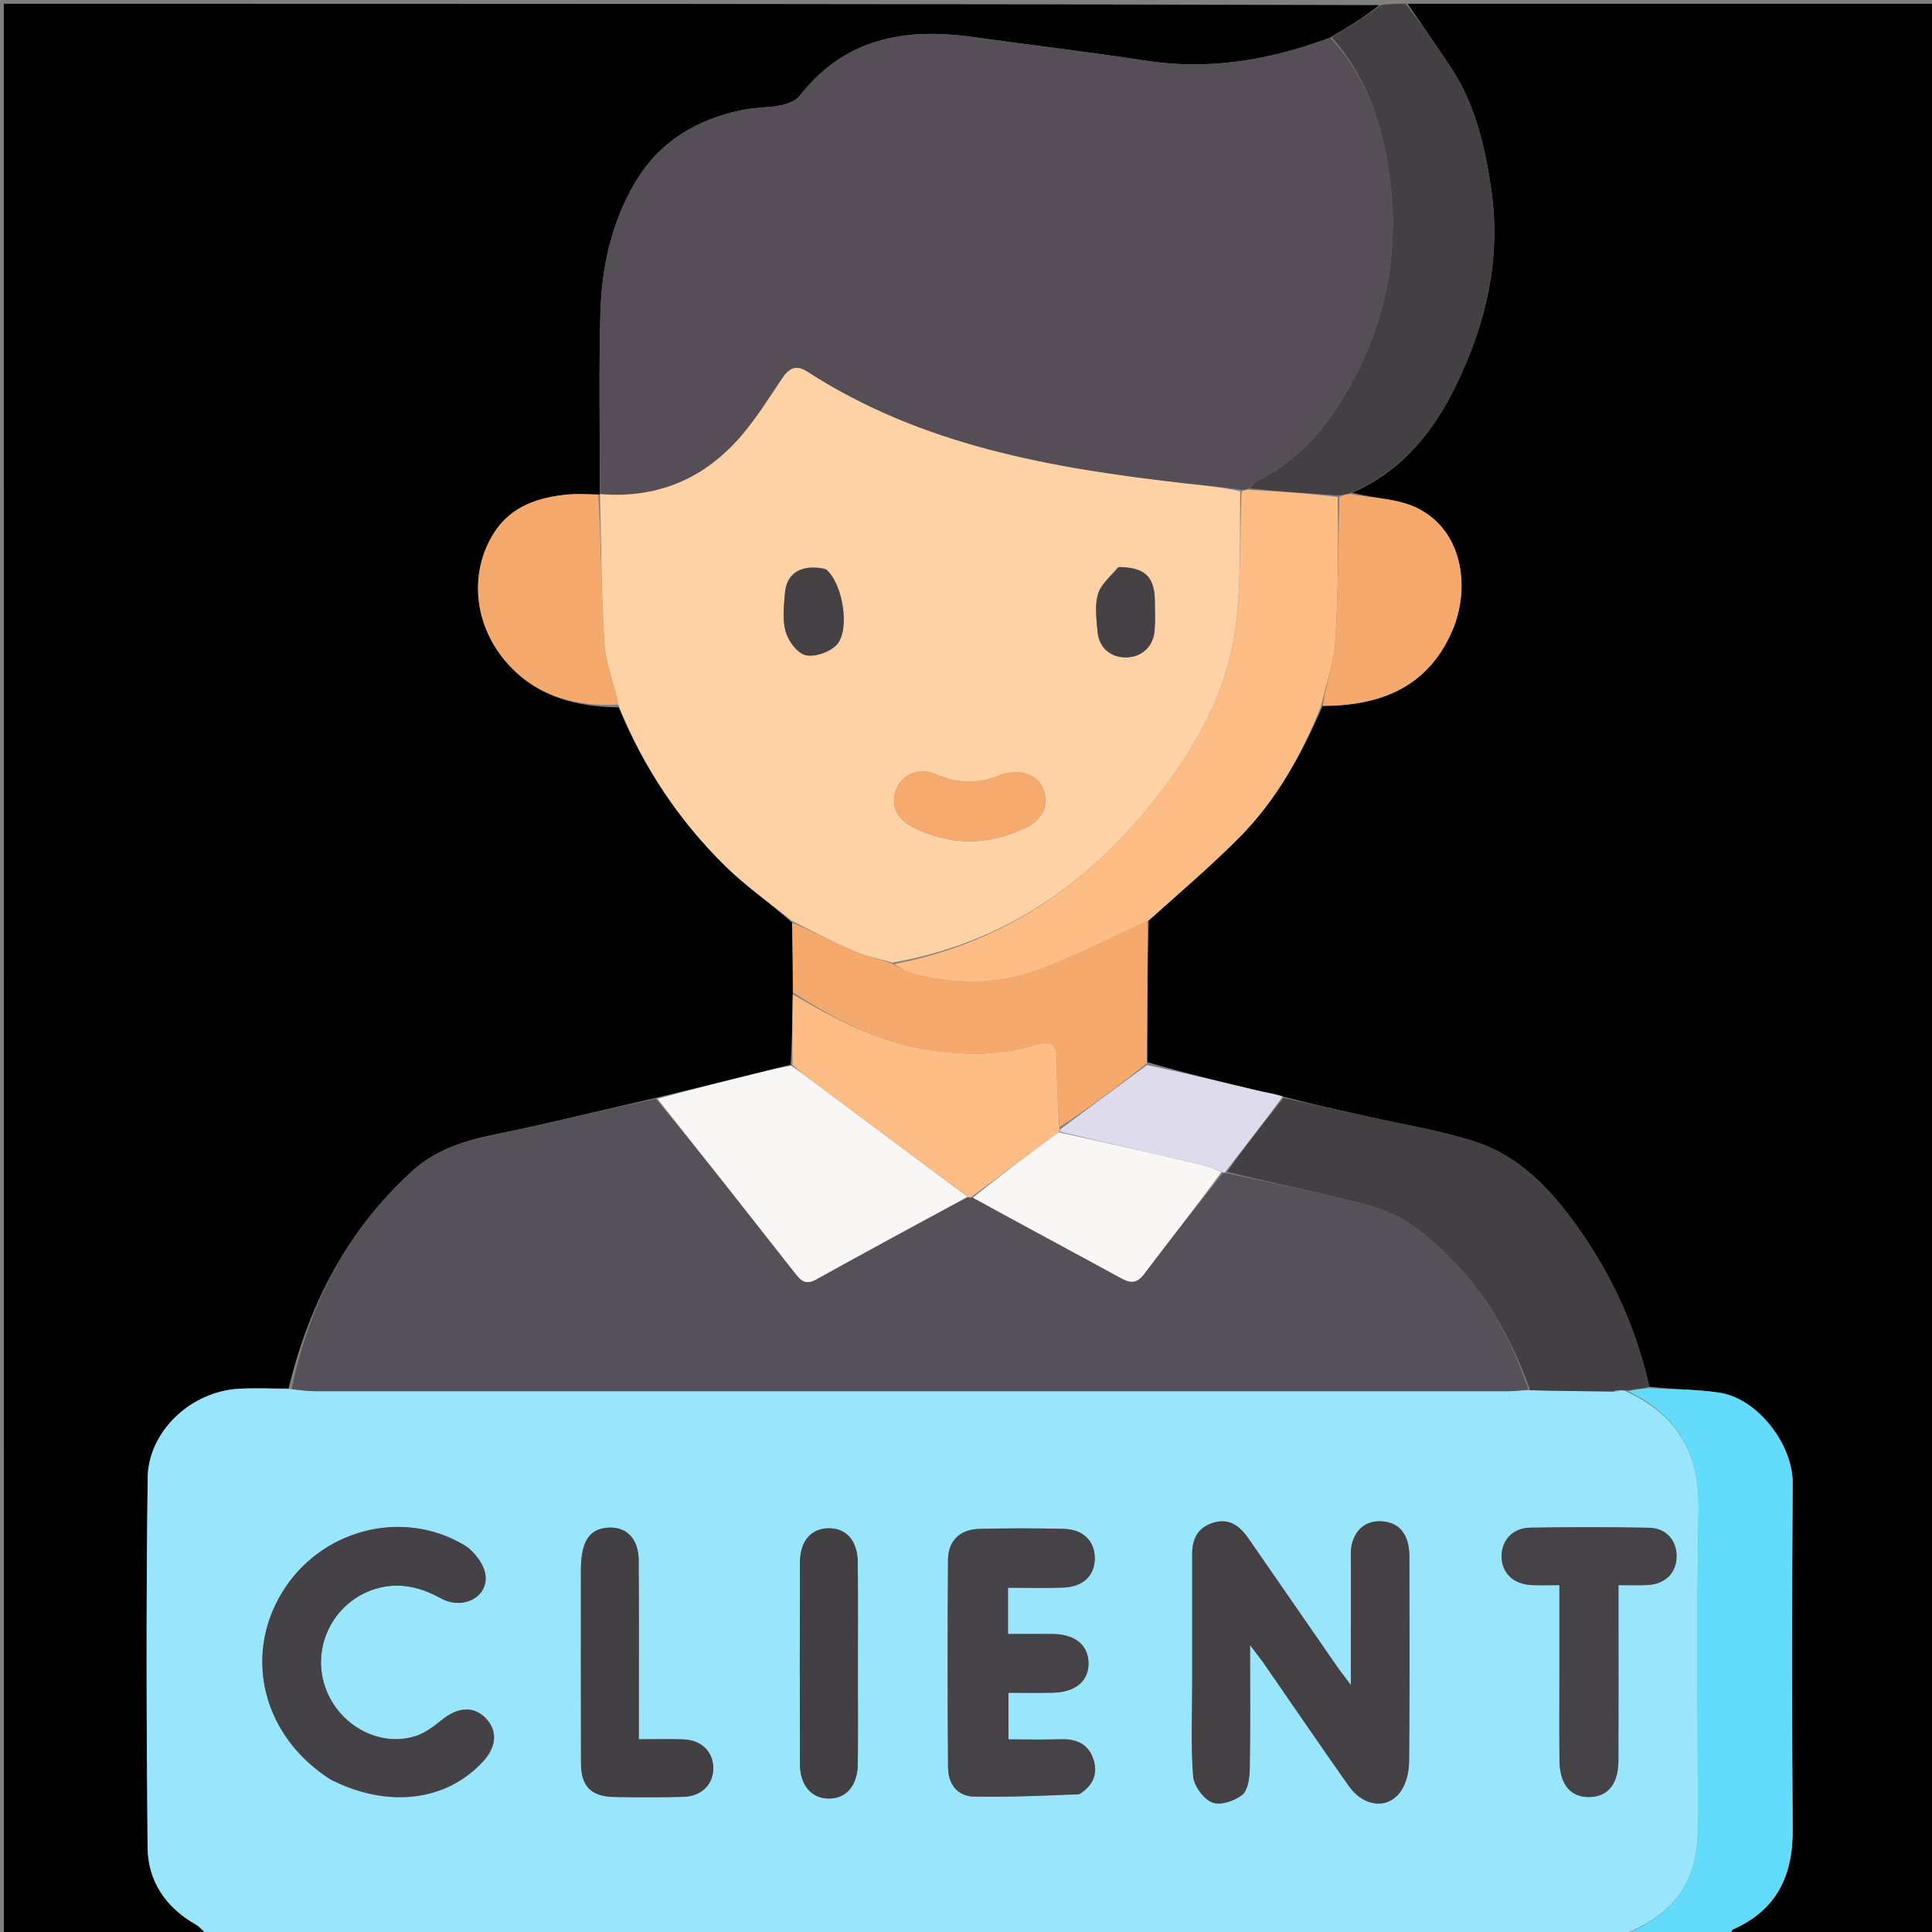 <svg version="1.1" id="Layer_1" xmlns="http://www.w3.org/2000/svg" xmlns:xlink="http://www.w3.org/1999/xlink" x="0px" y="0px"
	 width="100%" viewBox="0 0 512 512" enable-background="new 0 0 512 512" xml:space="preserve">
<rect x="0" y="0" width="512" height="512" fill="#808080" stroke="none"/>
<path fill="#000000" opacity="1" stroke="none" 
	d="
M55,513 
	C37.008,513 19.017,513 1.019,513 
	C1.013,342.422 1.013,171.843 1.013,1 
	C122.355,1 243.709,1 365.55,1.354 
	C361.651,4.441 357.266,7.173 352.513,9.973 
	C336.467,15.961 320.449,18.672 303.648,16.082 
	C288.356,13.726 272.979,11.932 257.653,9.786 
	C239.76,7.28 223.805,10.159 211.932,25.394 
	C210.883,26.741 208.712,27.549 206.922,27.91 
	C203.708,28.559 200.335,28.419 197.12,29.064 
	C184.799,31.534 174.688,37.43 168.188,48.564 
	C161.989,59.182 159.436,70.897 159.108,82.964 
	C158.674,98.928 159,114.911 158.95,130.946 
	C158.901,131.006 159.015,131.111 158.556,131.062 
	C155.605,131.009 153.095,130.809 150.625,131.037 
	C142.786,131.759 135.558,134.051 131.029,141.043 
	C124.054,151.812 125.515,166.303 135.064,176.47 
	C142.822,184.73 152.9,187.335 163.955,187.457 
	C170.629,203.575 180.033,217.522 192.171,229.471 
	C197.599,234.814 203.945,239.223 209.929,244.519 
	C210.045,250.998 210.106,257.015 210.093,263.493 
	C209.974,269.961 209.928,275.968 209.524,282.132 
	C206.856,282.859 204.546,283.427 202.236,283.999 
	C192.801,286.332 183.367,288.666 173.524,291.004 
	C159.327,294.211 145.595,297.698 131.726,300.513 
	C123.507,302.181 115.667,304.53 109.434,310.171 
	C92.215,325.755 81.94,345.371 76.484,367.944 
	C71.855,367.992 67.68,367.824 63.524,368.03 
	C50.331,368.682 39.302,379.614 39.146,391.544 
	C38.718,424.202 38.819,456.872 39.115,489.533 
	C39.197,498.554 43.933,505.488 51.919,510.042 
	C53.118,510.726 53.981,511.999 55,513 
z"/>
<path fill="#000000" opacity="1" stroke="none" 
	d="
M373,1 
	C419.638,1 466.275,1 512.952,1 
	C512.952,171.667 512.952,342.333 512.952,513 
	C495.249,513 477.593,513 459.155,512.721 
	C458.678,512.05 458.901,511.469 459.302,511.292 
	C470.852,506.176 475.19,497.064 475.089,484.765 
	C474.84,454.184 474.878,423.599 475.083,393.018 
	C475.151,382.944 465.943,370.673 455.737,369.09 
	C449.614,368.14 443.328,368.241 437.079,367.478 
	C433.562,351.876 427.185,337.982 418.15,325.271 
	C411.021,315.242 402.725,306.352 390.759,302.505 
	C381.686,299.587 372.16,298.07 362.827,295.969 
	C355.265,294.267 347.69,292.624 339.936,290.588 
	C337.525,289.81 335.277,289.494 333.079,288.97 
	C323.428,286.668 313.791,284.305 304.083,281.503 
	C304.051,268.713 304.083,256.385 304.427,243.923 
	C312.667,236.523 320.888,229.546 328.452,221.918 
	C338.261,212.026 344.95,200.012 350.515,187.063 
	C366.22,187.059 378.576,181.867 384.918,167.054 
	C389.49,156.375 388.088,141.114 375.935,134.813 
	C370.698,132.098 364.062,132.085 358.265,130.58 
	C371.609,124.827 379.9,114.37 385.854,102.139 
	C393.874,85.659 397.918,68.324 395.131,49.719 
	C393.421,38.299 390.831,27.334 384.33,17.615 
	C380.604,12.043 376.78,6.536 373,1 
z"/>
<path fill="#99E5FB" opacity="1" stroke="none" 
	d="
M55.469,513 
	C53.981,511.999 53.118,510.726 51.919,510.042 
	C43.933,505.488 39.197,498.554 39.115,489.533 
	C38.819,456.872 38.718,424.202 39.146,391.544 
	C39.302,379.614 50.331,368.682 63.524,368.03 
	C67.68,367.824 71.855,367.992 76.859,368.132 
	C79.681,368.416 81.666,368.679 83.651,368.679 
	C188.968,368.699 294.286,368.7 399.603,368.68 
	C401.417,368.68 403.231,368.415 405.492,368.414 
	C413.146,368.618 420.354,368.683 427.793,368.787 
	C428.346,368.834 428.643,368.751 429.252,368.485 
	C430.05,368.433 430.511,368.475 431.096,368.814 
	C444.736,375.14 450.45,385.389 450.148,400.306 
	C449.579,428.375 449.994,456.464 449.963,484.545 
	C449.96,486.688 449.827,488.859 449.473,490.97 
	C447.491,502.783 439.738,509.292 429,513 
	C304.646,513 180.292,513 55.469,513 
M315.941,412.824 
	C315.941,424.143 315.937,435.462 315.941,446.781 
	C315.944,454.77 315.554,462.793 316.201,470.73 
	C316.408,473.268 318.909,476.703 321.219,477.664 
	C323.319,478.537 327.122,477.295 329.16,475.694 
	C330.697,474.487 331.145,471.249 331.19,468.899 
	C331.393,458.353 331.279,447.802 331.279,435.962 
	C333.059,438.325 334.069,439.575 334.981,440.892 
	C342.467,451.692 349.862,462.557 357.437,473.295 
	C361.364,478.861 367.78,479.603 371.216,474.719 
	C372.712,472.592 373.395,469.477 373.423,466.799 
	C373.609,448.825 373.524,430.847 373.505,412.87 
	C373.504,411.711 373.432,410.53 373.203,409.397 
	C372.401,405.432 369.782,403.269 365.884,403.154 
	C361.922,403.037 359.292,405.302 358.284,409.098 
	C357.868,410.667 358.014,412.401 358.011,414.06 
	C357.991,424.464 358.001,434.868 358.001,446.547 
	C356.265,444.238 355.276,443.009 354.38,441.716 
	C346.515,430.368 338.669,419.007 330.814,407.653 
	C328.565,404.403 325.745,402.258 321.556,403.537 
	C317.492,404.777 315.794,407.766 315.941,412.824 
M87.851,471.751 
	C102.786,479.243 118.166,477.391 127.905,466.93 
	C131.609,462.952 131.928,458.712 128.773,455.395 
	C125.631,452.092 121.368,452.339 117.213,455.703 
	C115.062,457.444 112.697,459.254 110.123,460.077 
	C100.154,463.266 89.051,456.773 85.909,446.251 
	C82.707,435.531 88.94,424.167 99.683,421.015 
	C105.861,419.202 111.416,420.599 116.924,423.612 
	C122.625,426.73 129.435,423.262 128.65,417.383 
	C128.264,414.492 125.615,411.009 123.002,409.456 
	C106.385,399.581 84.705,405.475 74.662,422.179 
	C64.417,439.219 69.8,460.247 87.851,471.751 
M286.301,475.294 
	C289.967,473.033 291.046,469.677 289.618,465.823 
	C288.239,462.101 285.104,460.81 281.198,460.923 
	C276.58,461.057 271.954,460.955 267.259,460.955 
	C267.259,456.575 267.259,452.717 267.259,448.601 
	C271.509,448.601 275.337,448.688 279.159,448.581 
	C285.185,448.412 288.653,445.337 288.465,440.5 
	C288.285,435.884 284.818,433.096 279.093,433.035 
	C275.143,432.993 271.192,433.027 267.131,433.027 
	C267.131,428.717 267.131,424.981 267.131,420.76 
	C272.211,420.76 277.009,420.899 281.795,420.723 
	C287.132,420.526 290.224,417.429 290.129,412.761 
	C290.039,408.337 286.981,405.287 281.932,405.169 
	C274.438,404.995 266.933,404.983 259.441,405.184 
	C254.377,405.32 251.275,408.335 251.236,413.398 
	C251.097,431.723 251.102,450.051 251.248,468.377 
	C251.282,472.653 253.586,476.025 258.152,476.106 
	C267.29,476.268 276.437,475.894 286.301,475.294 
M413.259,443.5 
	C413.259,451.151 413.211,458.802 413.276,466.452 
	C413.33,472.92 416.218,476.359 421.305,476.229 
	C426.172,476.104 428.877,472.73 428.896,466.528 
	C428.936,452.89 428.909,439.251 428.909,425.613 
	C428.909,423.862 428.909,422.112 428.909,420.071 
	C431.974,420.071 434.289,420.167 436.592,420.051 
	C441.246,419.816 444.212,416.903 444.312,412.617 
	C444.414,408.276 441.587,404.957 436.977,404.87 
	C426.503,404.671 416.021,404.683 405.546,404.849 
	C400.91,404.922 397.961,408.13 397.942,412.376 
	C397.923,416.809 401.045,419.854 405.944,420.064 
	C408.216,420.161 410.496,420.08 413.259,420.08 
	C413.259,427.94 413.259,435.22 413.259,443.5 
M153.951,415.736 
	C153.952,432.901 153.917,450.066 153.972,467.231 
	C153.992,473.388 156.64,476.098 162.742,476.209 
	C168.905,476.322 175.076,476.354 181.236,476.167 
	C186.085,476.019 189.189,472.667 189.016,468.255 
	C188.852,464.054 185.773,461.116 181.113,460.958 
	C177.338,460.831 173.554,460.932 169.298,460.932 
	C169.298,458.55 169.298,456.755 169.298,454.96 
	C169.295,441.128 169.356,427.296 169.259,413.465 
	C169.217,407.596 165.812,404.339 160.716,404.881 
	C156.206,405.361 154.106,408.443 153.951,415.736 
M227.35,443.5 
	C227.347,433.686 227.407,423.87 227.319,414.057 
	C227.268,408.319 224.306,404.968 219.631,405.01 
	C214.916,405.051 212.008,408.402 211.992,414.128 
	C211.944,431.927 211.945,449.726 211.99,467.525 
	C212.005,473.136 215.083,476.655 219.702,476.637 
	C224.311,476.618 227.257,473.187 227.324,467.456 
	C227.413,459.805 227.348,452.152 227.35,443.5 
z"/>
<path fill="#63DBFB" opacity="1" stroke="none" 
	d="
M429.469,513 
	C439.738,509.292 447.491,502.783 449.473,490.97 
	C449.827,488.859 449.96,486.688 449.963,484.545 
	C449.994,456.464 449.579,428.375 450.148,400.306 
	C450.45,385.389 444.736,375.14 431.526,368.713 
	C433.594,368.167 435.354,368.018 437.115,367.869 
	C443.328,368.241 449.614,368.14 455.737,369.09 
	C465.943,370.673 475.151,382.944 475.083,393.018 
	C474.878,423.599 474.84,454.184 475.089,484.765 
	C475.19,497.064 470.852,506.176 459.302,511.292 
	C458.901,511.469 458.678,512.05 458.686,512.721 
	C449.312,513 439.625,513 429.469,513 
z"/>
<path fill="#433F43" opacity="1" stroke="none" 
	d="
M372.562,1 
	C376.78,6.536 380.604,12.043 384.33,17.615 
	C390.831,27.334 393.421,38.299 395.131,49.719 
	C397.918,68.324 393.874,85.659 385.854,102.139 
	C379.9,114.37 371.609,124.827 357.875,130.64 
	C356.505,131.096 355.73,131.229 354.498,131.285 
	C346.37,130.717 338.697,130.225 331.122,129.42 
	C331.974,128.493 332.649,127.719 333.499,127.291 
	C341.863,123.07 348.388,116.853 353.558,109.107 
	C366.894,89.125 371.754,67.19 367.773,43.582 
	C365.693,31.243 361.575,19.478 352.881,9.906 
	C357.266,7.173 361.651,4.441 366.018,1.354 
	C368.042,1 370.083,1 372.562,1 
z"/>
<path fill="#554E56" opacity="1" stroke="none" 
	d="
M352.513,9.973 
	C361.575,19.478 365.693,31.243 367.773,43.582 
	C371.754,67.19 366.894,89.125 353.558,109.107 
	C348.388,116.853 341.863,123.07 333.499,127.291 
	C332.649,127.719 331.974,128.493 330.792,129.483 
	C329.918,129.874 329.471,129.89 328.676,129.695 
	C323.356,129.006 318.376,128.608 313.415,128.039 
	C278.506,124.036 244.175,118.059 213.899,98.471 
	C210.954,96.565 209.069,97.612 207.296,100.26 
	C203.966,105.232 200.764,110.342 196.944,114.922 
	C187.111,126.712 174.456,132.243 158.999,130.886 
	C159,114.911 158.674,98.928 159.108,82.964 
	C159.436,70.897 161.989,59.182 168.188,48.564 
	C174.688,37.43 184.799,31.534 197.12,29.064 
	C200.335,28.419 203.708,28.559 206.922,27.91 
	C208.712,27.549 210.883,26.741 211.932,25.394 
	C223.805,10.159 239.76,7.28 257.653,9.786 
	C272.979,11.932 288.356,13.726 303.648,16.082 
	C320.449,18.672 336.467,15.961 352.513,9.973 
z"/>
<path fill="#FED2A4" opacity="1" stroke="none" 
	d="
M158.95,130.946 
	C174.456,132.243 187.111,126.712 196.944,114.922 
	C200.764,110.342 203.966,105.232 207.296,100.26 
	C209.069,97.612 210.954,96.565 213.899,98.471 
	C244.175,118.059 278.506,124.036 313.415,128.039 
	C318.376,128.608 323.356,129.006 328.663,130.17 
	C328.531,142.801 328.956,154.865 327.38,166.661 
	C325.13,183.503 316.979,197.98 306.52,211.301 
	C288.499,234.251 266.027,249.902 236.51,255.119 
	C232.663,254.045 229.09,253.285 225.812,251.85 
	C220.399,249.481 215.177,246.677 209.875,244.057 
	C203.945,239.223 197.599,234.814 192.171,229.471 
	C180.033,217.522 170.629,203.575 163.969,187.063 
	C162.622,181.005 160.488,175.759 160.151,170.401 
	C159.329,157.332 159.34,144.211 159.015,131.111 
	C159.015,131.111 158.901,131.006 158.95,130.946 
M265.592,205.195 
	C259.809,207.71 254.092,207.822 248.21,205.269 
	C243.761,203.337 239.404,205.007 237.679,208.826 
	C235.858,212.858 237.301,216.887 241.85,219.171 
	C251.869,224.199 262.037,224.188 272.075,219.218 
	C276.427,217.065 277.967,213.264 276.548,209.353 
	C275.153,205.507 271.116,203.739 265.592,205.195 
M296.166,150.36 
	C294.367,152.7 291.763,154.801 290.982,157.442 
	C290.082,160.488 290.588,164.025 290.85,167.32 
	C291.192,171.617 294.306,174.262 298.47,174.214 
	C302.546,174.167 305.632,171.367 305.976,167.118 
	C306.189,164.482 306.09,161.815 306.048,159.163 
	C305.949,152.83 303.416,150.351 296.166,150.36 
M218.55,150.703 
	C212.564,149.426 208.493,151.759 208.034,157.058 
	C207.734,160.512 207.315,164.205 208.223,167.433 
	C208.917,169.902 211.306,173.12 213.486,173.619 
	C215.946,174.18 219.814,172.847 221.652,170.958 
	C225.379,167.129 223.446,154.62 218.55,150.703 
z"/>
<path fill="#565058" opacity="1" stroke="none" 
	d="
M405.045,368.274 
	C403.231,368.415 401.417,368.68 399.603,368.68 
	C294.286,368.7 188.968,368.699 83.651,368.679 
	C81.666,368.679 79.681,368.416 77.321,368.087 
	C81.94,345.371 92.215,325.755 109.434,310.171 
	C115.667,304.53 123.507,302.181 131.726,300.513 
	C145.595,297.698 159.327,294.211 173.803,291.193 
	C186.519,306.658 198.566,321.925 210.559,337.233 
	C212.103,339.204 213.331,340.712 216.235,339.097 
	C229.571,331.685 243.006,324.452 256.595,317.25 
	C257.088,317.398 257.352,317.319 257.808,317.391 
	C271.027,324.659 284.042,331.59 296.975,338.672 
	C299.566,340.091 301.255,340.217 303.23,337.595 
	C310.01,328.592 317.02,319.763 324.119,310.86 
	C324.294,310.851 324.646,310.866 325.091,310.896 
	C337.482,313.582 349.496,315.97 361.338,319.024 
	C366.053,320.24 370.901,322.225 374.805,325.072 
	C389.741,335.962 399.196,350.908 405.045,368.274 
z"/>
<path fill="#F9F6F6" opacity="1" stroke="none" 
	d="
M256.405,317.155 
	C243.006,324.452 229.571,331.685 216.235,339.097 
	C213.331,340.712 212.103,339.204 210.559,337.233 
	C198.566,321.925 186.519,306.658 174.211,291.189 
	C183.367,288.666 192.801,286.332 202.236,283.999 
	C204.546,283.427 206.856,282.859 209.69,282.432 
	C212.185,284.088 214.139,285.624 216.13,287.11 
	C229.551,297.131 242.979,307.141 256.405,317.155 
z"/>
<path fill="#F6A96C" opacity="1" stroke="none" 
	d="
M209.929,244.519 
	C215.177,246.677 220.399,249.481 225.812,251.85 
	C229.09,253.285 232.663,254.045 236.629,255.452 
	C238.6,256.503 239.978,257.454 241.502,257.878 
	C253.166,261.123 264.896,260.988 276.155,256.68 
	C285.689,253.032 294.811,248.306 304.115,244.058 
	C304.083,256.385 304.051,268.713 303.893,281.789 
	C296.2,288.037 288.631,293.536 280.792,298.717 
	C280.352,292.606 280.06,286.814 280.056,281.022 
	C280.053,277.086 278.906,275.466 274.681,276.827 
	C265.49,279.788 256.038,279.694 246.608,278.345 
	C233.154,276.422 221.452,270.19 210.167,263.032 
	C210.106,257.015 210.045,250.998 209.929,244.519 
z"/>
<path fill="#FFBD86" opacity="1" stroke="none" 
	d="
M210.093,263.493 
	C221.452,270.19 233.154,276.422 246.608,278.345 
	C256.038,279.694 265.49,279.788 274.681,276.827 
	C278.906,275.466 280.053,277.086 280.056,281.022 
	C280.06,286.814 280.352,292.606 280.736,298.936 
	C280.952,299.475 280.855,299.917 280.556,300.064 
	C272.696,305.843 265.136,311.475 257.576,317.107 
	C257.352,317.319 257.088,317.398 256.595,317.25 
	C242.979,307.141 229.551,297.131 216.13,287.11 
	C214.139,285.624 212.185,284.088 210.048,282.275 
	C209.928,275.968 209.974,269.961 210.093,263.493 
z"/>
<path fill="#F6A96C" opacity="1" stroke="none" 
	d="
M158.556,131.062 
	C159.34,144.211 159.329,157.332 160.151,170.401 
	C160.488,175.759 162.622,181.005 163.925,186.696 
	C152.9,187.335 142.822,184.73 135.064,176.47 
	C125.515,166.303 124.054,151.812 131.029,141.043 
	C135.558,134.051 142.786,131.759 150.625,131.037 
	C153.095,130.809 155.605,131.009 158.556,131.062 
z"/>
<path fill="#FFBD86" opacity="1" stroke="none" 
	d="
M304.427,243.923 
	C294.811,248.306 285.689,253.032 276.155,256.68 
	C264.896,260.988 253.166,261.123 241.502,257.878 
	C239.978,257.454 238.6,256.503 237.036,255.463 
	C266.027,249.902 288.499,234.251 306.52,211.301 
	C316.979,197.98 325.13,183.503 327.38,166.661 
	C328.956,154.865 328.531,142.801 329.011,130.382 
	C329.471,129.89 329.918,129.874 330.695,129.796 
	C338.697,130.225 346.37,130.717 354.505,131.729 
	C354.648,144.943 354.676,157.658 353.846,170.317 
	C353.475,175.973 351.382,181.517 350.07,187.112 
	C344.95,200.012 338.261,212.026 328.452,221.918 
	C320.888,229.546 312.667,236.523 304.427,243.923 
z"/>
<path fill="#433F43" opacity="1" stroke="none" 
	d="
M405.492,368.414 
	C399.196,350.908 389.741,335.962 374.805,325.072 
	C370.901,322.225 366.053,320.24 361.338,319.024 
	C349.496,315.97 337.482,313.582 325.192,310.559 
	C329.939,303.78 335.03,297.367 340.121,290.954 
	C347.69,292.624 355.265,294.267 362.827,295.969 
	C372.16,298.07 381.686,299.587 390.759,302.505 
	C402.725,306.352 411.021,315.242 418.15,325.271 
	C427.185,337.982 433.562,351.876 437.079,367.478 
	C435.354,368.018 433.594,368.167 431.403,368.416 
	C430.511,368.475 430.05,368.433 429.023,368.385 
	C428.158,368.501 427.86,368.624 427.562,368.747 
	C420.354,368.683 413.146,368.618 405.492,368.414 
z"/>
<path fill="#F6A96C" opacity="1" stroke="none" 
	d="
M350.515,187.063 
	C351.382,181.517 353.475,175.973 353.846,170.317 
	C354.676,157.658 354.648,144.943 354.962,131.806 
	C355.73,131.229 356.505,131.096 357.671,130.904 
	C364.062,132.085 370.698,132.098 375.935,134.813 
	C388.088,141.114 389.49,156.375 384.918,167.054 
	C378.576,181.867 366.22,187.059 350.515,187.063 
z"/>
<path fill="#DEDBED" opacity="1" stroke="none" 
	d="
M339.936,290.588 
	C335.03,297.367 329.939,303.78 324.747,310.529 
	C324.646,310.866 324.294,310.851 323.87,310.605 
	C321.904,309.83 320.392,309.168 318.813,308.794 
	C306.168,305.804 293.51,302.869 280.855,299.917 
	C280.855,299.917 280.952,299.475 281.007,299.256 
	C288.631,293.536 296.2,288.037 303.959,282.251 
	C313.791,284.305 323.428,286.668 333.079,288.97 
	C335.277,289.494 337.525,289.81 339.936,290.588 
z"/>
<path fill="#444044" opacity="1" stroke="none" 
	d="
M315.942,412.368 
	C315.794,407.766 317.492,404.777 321.556,403.537 
	C325.745,402.258 328.565,404.403 330.814,407.653 
	C338.669,419.007 346.515,430.368 354.38,441.716 
	C355.276,443.009 356.265,444.238 358.001,446.547 
	C358.001,434.868 357.991,424.464 358.011,414.06 
	C358.014,412.401 357.868,410.667 358.284,409.098 
	C359.292,405.302 361.922,403.037 365.884,403.154 
	C369.782,403.269 372.401,405.432 373.203,409.397 
	C373.432,410.53 373.504,411.711 373.505,412.87 
	C373.524,430.847 373.609,448.825 373.423,466.799 
	C373.395,469.477 372.712,472.592 371.216,474.719 
	C367.78,479.603 361.364,478.861 357.437,473.295 
	C349.862,462.557 342.467,451.692 334.981,440.892 
	C334.069,439.575 333.059,438.325 331.279,435.962 
	C331.279,447.802 331.393,458.353 331.19,468.899 
	C331.145,471.249 330.697,474.487 329.16,475.694 
	C327.122,477.295 323.319,478.537 321.219,477.664 
	C318.909,476.703 316.408,473.268 316.201,470.73 
	C315.554,462.793 315.944,454.77 315.941,446.781 
	C315.937,435.462 315.941,424.143 315.942,412.368 
z"/>
<path fill="#444246" opacity="1" stroke="none" 
	d="
M87.547,471.541 
	C69.8,460.247 64.417,439.219 74.662,422.179 
	C84.705,405.475 106.385,399.581 123.002,409.456 
	C125.615,411.009 128.264,414.492 128.65,417.383 
	C129.435,423.262 122.625,426.73 116.924,423.612 
	C111.416,420.599 105.861,419.202 99.683,421.015 
	C88.94,424.167 82.707,435.531 85.909,446.251 
	C89.051,456.773 100.154,463.266 110.123,460.077 
	C112.697,459.254 115.062,457.444 117.213,455.703 
	C121.368,452.339 125.631,452.092 128.773,455.395 
	C131.928,458.712 131.609,462.952 127.905,466.93 
	C118.166,477.391 102.786,479.243 87.547,471.541 
z"/>
<path fill="#454347" opacity="1" stroke="none" 
	d="
M285.941,475.518 
	C276.437,475.894 267.29,476.268 258.152,476.106 
	C253.586,476.025 251.282,472.653 251.248,468.377 
	C251.102,450.051 251.097,431.723 251.236,413.398 
	C251.275,408.335 254.377,405.32 259.441,405.184 
	C266.933,404.983 274.438,404.995 281.932,405.169 
	C286.981,405.287 290.039,408.337 290.129,412.761 
	C290.224,417.429 287.132,420.526 281.795,420.723 
	C277.009,420.899 272.211,420.76 267.131,420.76 
	C267.131,424.981 267.131,428.717 267.131,433.027 
	C271.192,433.027 275.143,432.993 279.093,433.035 
	C284.818,433.096 288.285,435.884 288.465,440.5 
	C288.653,445.337 285.185,448.412 279.159,448.581 
	C275.337,448.688 271.509,448.601 267.259,448.601 
	C267.259,452.717 267.259,456.575 267.259,460.955 
	C271.954,460.955 276.58,461.057 281.198,460.923 
	C285.104,460.81 288.239,462.101 289.618,465.823 
	C291.046,469.677 289.967,473.033 285.941,475.518 
z"/>
<path fill="#454347" opacity="1" stroke="none" 
	d="
M413.259,443 
	C413.259,435.22 413.259,427.94 413.259,420.08 
	C410.496,420.08 408.216,420.161 405.944,420.064 
	C401.045,419.854 397.923,416.809 397.942,412.376 
	C397.961,408.13 400.91,404.922 405.546,404.849 
	C416.021,404.683 426.503,404.671 436.977,404.87 
	C441.587,404.957 444.414,408.276 444.312,412.617 
	C444.212,416.903 441.246,419.816 436.592,420.051 
	C434.289,420.167 431.974,420.071 428.909,420.071 
	C428.909,422.112 428.909,423.862 428.909,425.613 
	C428.909,439.251 428.936,452.89 428.896,466.528 
	C428.877,472.73 426.172,476.104 421.305,476.229 
	C416.218,476.359 413.33,472.92 413.276,466.452 
	C413.211,458.802 413.259,451.151 413.259,443 
z"/>
<path fill="#434044" opacity="1" stroke="none" 
	d="
M153.951,415.272 
	C154.106,408.443 156.206,405.361 160.716,404.881 
	C165.812,404.339 169.217,407.596 169.259,413.465 
	C169.356,427.296 169.295,441.128 169.298,454.96 
	C169.298,456.755 169.298,458.55 169.298,460.932 
	C173.554,460.932 177.338,460.831 181.113,460.958 
	C185.773,461.116 188.852,464.054 189.016,468.255 
	C189.189,472.667 186.085,476.019 181.236,476.167 
	C175.076,476.354 168.905,476.322 162.742,476.209 
	C156.64,476.098 153.992,473.388 153.972,467.231 
	C153.917,450.066 153.952,432.901 153.951,415.272 
z"/>
<path fill="#434044" opacity="1" stroke="none" 
	d="
M227.35,444 
	C227.348,452.152 227.413,459.805 227.324,467.456 
	C227.257,473.187 224.311,476.618 219.702,476.637 
	C215.083,476.655 212.005,473.136 211.99,467.525 
	C211.945,449.726 211.944,431.927 211.992,414.128 
	C212.008,408.402 214.916,405.051 219.631,405.01 
	C224.306,404.968 227.268,408.319 227.319,414.057 
	C227.407,423.87 227.347,433.686 227.35,444 
z"/>
<path fill="#63DBFB" opacity="1" stroke="none" 
	d="
M427.793,368.787 
	C427.86,368.624 428.158,368.501 428.686,368.478 
	C428.643,368.751 428.346,368.834 427.793,368.787 
z"/>
<path fill="#F6AA6E" opacity="1" stroke="none" 
	d="
M265.958,205.035 
	C271.116,203.739 275.153,205.507 276.548,209.353 
	C277.967,213.264 276.427,217.065 272.075,219.218 
	C262.037,224.188 251.869,224.199 241.85,219.171 
	C237.301,216.887 235.858,212.858 237.679,208.826 
	C239.404,205.007 243.761,203.337 248.21,205.269 
	C254.092,207.822 259.809,207.71 265.958,205.035 
z"/>
<path fill="#464144" opacity="1" stroke="none" 
	d="
M296.548,150.259 
	C303.416,150.351 305.949,152.83 306.048,159.163 
	C306.09,161.815 306.189,164.482 305.976,167.118 
	C305.632,171.367 302.546,174.167 298.47,174.214 
	C294.306,174.262 291.192,171.617 290.85,167.32 
	C290.588,164.025 290.082,160.488 290.982,157.442 
	C291.763,154.801 294.367,152.7 296.548,150.259 
z"/>
<path fill="#464144" opacity="1" stroke="none" 
	d="
M218.91,150.866 
	C223.446,154.62 225.379,167.129 221.652,170.958 
	C219.814,172.847 215.946,174.18 213.486,173.619 
	C211.306,173.12 208.917,169.902 208.223,167.433 
	C207.315,164.205 207.734,160.512 208.034,157.058 
	C208.493,151.759 212.564,149.426 218.91,150.866 
z"/>
<path fill="#F9F6F6" opacity="1" stroke="none" 
	d="
M280.556,300.064 
	C293.51,302.869 306.168,305.804 318.813,308.794 
	C320.392,309.168 321.904,309.83 323.695,310.613 
	C317.02,319.763 310.01,328.592 303.23,337.595 
	C301.255,340.217 299.566,340.091 296.975,338.672 
	C284.042,331.59 271.027,324.659 257.808,317.391 
	C265.136,311.475 272.696,305.843 280.556,300.064 
z"/>
</svg>
